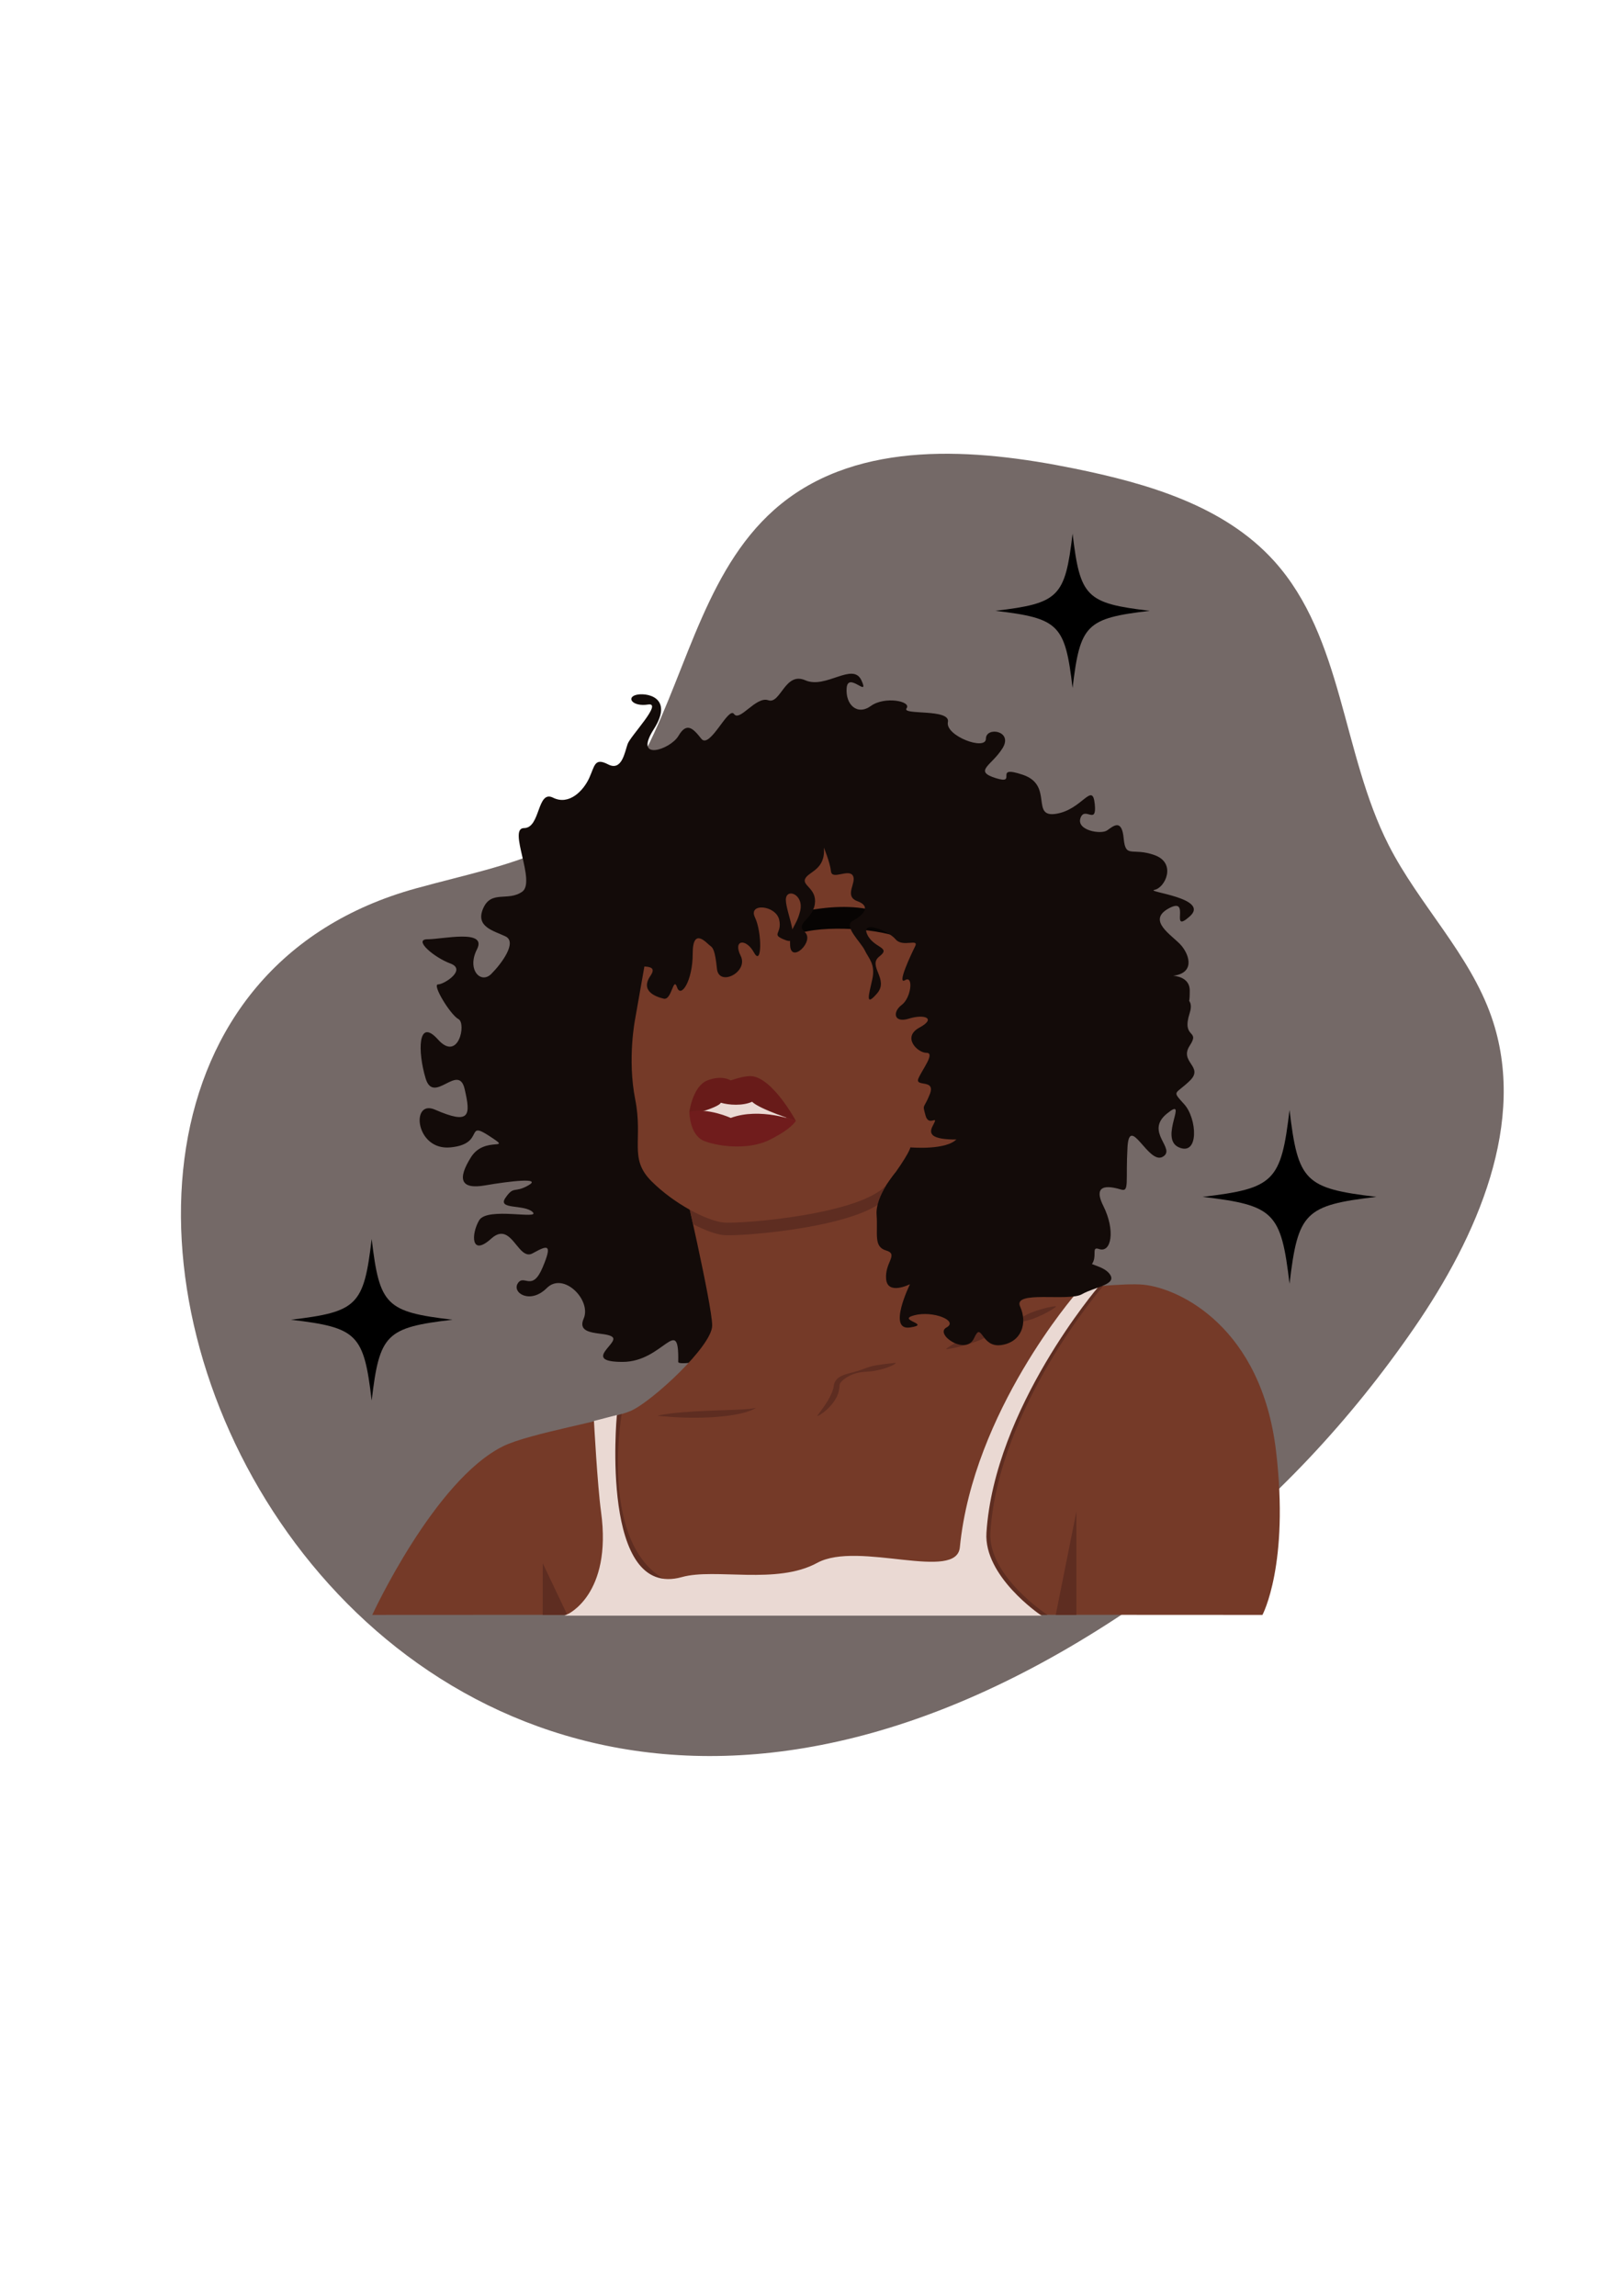 <svg xmlns="http://www.w3.org/2000/svg" xmlns:xlink="http://www.w3.org/1999/xlink" width="1587" zoomAndPan="magnify" viewBox="0 0 1190.25 1683.75" height="2245" preserveAspectRatio="xMidYMid meet" version="1.0"><defs><clipPath id="45b414c1a6"><path d="M 272.691 848 L 939 848 L 939 1184.969 L 272.691 1184.969 Z M 272.691 848 " clip-rule="nonzero"/></clipPath><clipPath id="5ee17faf3c"><path d="M 774 1108 L 790 1108 L 790 1184.969 L 774 1184.969 Z M 774 1108 " clip-rule="nonzero"/></clipPath><clipPath id="0291fafa4e"><path d="M 397 1146 L 417 1146 L 417 1184.969 L 397 1184.969 Z M 397 1146 " clip-rule="nonzero"/></clipPath><clipPath id="b26ddcd0d6"><path d="M 440 943 L 810 943 L 810 1184.969 L 440 1184.969 Z M 440 943 " clip-rule="nonzero"/></clipPath><clipPath id="0177126f19"><path d="M 416 943 L 806 943 L 806 1184.969 L 416 1184.969 Z M 416 943 " clip-rule="nonzero"/></clipPath><clipPath id="c10745e82b"><path d="M 401 928 L 820 928 L 820 1184.969 L 401 1184.969 Z M 401 928 " clip-rule="nonzero"/></clipPath><clipPath id="d5006bc069"><path d="M 729.98 391.375 L 843.207 391.375 L 843.207 504.602 L 729.98 504.602 Z M 729.98 391.375 " clip-rule="nonzero"/></clipPath><clipPath id="d38ed319f9"><path d="M 213.336 908.695 L 331.812 908.695 L 331.812 1027.168 L 213.336 1027.168 Z M 213.336 908.695 " clip-rule="nonzero"/></clipPath><clipPath id="9b3d0ec485"><path d="M 881.961 814.078 L 1009.434 814.078 L 1009.434 941.551 L 881.961 941.551 Z M 881.961 814.078 " clip-rule="nonzero"/></clipPath></defs><path fill="#746967" d="M 868.629 1151.617 C 934.055 1102.246 990.617 1041.473 1037.102 973.965 C 1083.25 906.949 1120.512 822.793 1093.836 745.93 C 1077.703 699.496 1040.617 663.543 1018.344 619.742 C 984.172 552.562 984.949 467.625 934.516 411.617 C 897.793 370.832 841.496 354.559 787.695 343.609 C 714.535 328.723 630.766 322.648 572.773 369.648 C 519.027 413.211 505.008 487.852 473.961 549.676 C 435.66 625.926 377.234 631.703 305.258 651.523 C -99.516 762.945 256.484 1613.453 868.629 1151.617 " fill-opacity="1" fill-rule="nonzero"/><path fill="#130b09" d="M 497.383 998.871 C 498.078 963.098 486.582 998.871 456.605 998.871 C 426.625 998.871 453.82 985.273 449.289 980.758 C 444.754 976.227 422.105 980.758 428.031 967.16 C 433.957 953.562 413.227 932.492 401.023 944.684 C 388.832 956.875 375.234 948.164 379.766 941.203 C 384.301 934.227 390.227 947.824 397.883 929.707 C 405.555 911.594 401.363 913.324 390.566 919.25 C 383.121 923.344 378.645 910.188 371.684 906.078 C 368.543 904.234 364.906 904.234 360.262 908.438 C 345.27 922.035 345.457 905.129 351.379 895.027 C 357.305 884.926 396.859 894.855 390.578 888.93 C 384.301 883.008 364.438 887.539 370.719 878.473 C 376.996 869.41 376.996 875.332 387.441 869.41 C 397.898 863.484 373.844 866.27 355.727 869.41 C 337.613 872.551 335.34 864.707 345.441 848.68 C 355.543 832.652 376.984 845.016 358.852 833.18 C 340.738 821.328 356.07 839.102 330.281 841.547 C 304.492 843.992 301.027 806.027 318.957 813.84 C 344.914 825.164 345.27 818.203 340.738 798.68 C 336.207 779.176 318.09 810.531 312.164 791.008 C 306.242 771.5 306.242 745.699 321.23 762.438 C 336.219 779.176 342.145 750.586 336.219 747.449 C 330.297 744.309 316.711 722 321.23 722 C 325.762 722 342.484 711.203 330.297 706.672 C 318.105 702.137 302.762 688.895 313.574 688.895 C 324.387 688.895 357.477 681.223 349.816 696.215 C 342.145 711.203 352.602 722 360.273 714.328 C 367.945 706.656 379.441 690.984 370.73 686.793 C 362.023 682.617 348.426 679.816 354.348 666.234 C 360.273 652.637 372.465 661.359 382.922 654.043 C 393.379 646.727 372.125 607.344 384.312 607.344 C 396.504 607.344 393.719 579.109 405.57 585.035 C 417.418 590.961 427.875 579.809 432.055 570.742 C 436.23 561.676 435.891 555.41 445.992 560.641 C 456.094 565.867 458.18 551.574 460.285 545.652 C 462.387 539.727 486.426 514.988 475.273 516.723 C 464.121 518.457 459.246 511.852 466.207 509.746 C 473.184 507.66 494.781 510.797 479.449 534.84 C 464.121 558.879 491.641 549.828 497.566 539.711 C 503.492 529.609 508.023 533.789 514.289 541.801 C 520.57 549.812 534.152 517.762 538.328 523.684 C 542.504 529.609 554.355 510.445 563.422 513.582 C 572.484 516.723 575.609 492.328 590.602 498.949 C 605.59 505.57 625.453 485.352 631.719 498.949 C 637.996 512.547 621.957 492.328 620.918 504.52 C 619.883 516.711 628.594 525.078 638.695 517.762 C 648.797 510.445 668.66 514.281 664.836 519.508 C 661 524.738 697.246 519.508 695.156 529.609 C 693.066 539.711 723.031 550.867 723.031 541.801 C 723.031 532.734 743.25 535.875 735.223 548.777 C 727.195 561.676 713.613 565.5 730.352 570.727 C 747.074 575.957 727.566 560.625 750.211 568.285 C 772.859 575.957 755.441 599.996 774.609 596.855 C 793.773 593.715 801.09 573.156 802.84 589.539 C 804.586 605.922 795.523 590.934 792.383 599.996 C 789.242 609.062 807.371 612.188 811.891 609.062 C 816.422 605.922 822.688 599.996 824.078 614.984 C 825.473 629.977 830.359 621.266 846.727 627.176 C 863.094 633.086 854.398 651.215 846.727 652.625 C 839.055 654.016 887.844 658.547 872.516 672.129 C 857.184 685.727 873.906 657.141 857.184 666.207 C 840.461 675.27 859.969 686.07 866.25 693.387 C 872.527 700.703 876.352 713.945 859.969 715.691 C 843.586 717.441 872.516 710.121 872.516 726.492 C 872.516 742.871 870.426 733.809 858.578 733.809 C 846.727 733.809 878.793 723.352 872.516 742.871 C 866.234 762.379 880.527 754.723 872.516 766.914 C 864.5 779.102 883.312 782.242 872.516 792.699 C 861.715 803.156 859.102 799.492 868.508 809.949 C 877.914 820.406 879.492 848.109 864.5 841.488 C 849.512 834.871 872.516 803.156 855.793 816.754 C 839.07 830.352 863.109 842.543 852.652 848.465 C 842.195 854.391 828.258 816.754 826.863 841.488 C 825.473 866.227 828.258 874.238 822.332 872.508 C 816.406 870.773 800.027 866.227 809.09 884.355 C 818.156 902.473 815.016 919.207 805.949 916.066 C 796.887 912.93 813.266 931.398 783.305 934.184 C 753.34 936.969 760.301 939.754 742.527 946.031 C 724.766 952.355 497.211 1007.754 497.383 998.871 Z M 497.383 998.871 " fill-opacity="1" fill-rule="nonzero"/><g clip-path="url(#45b414c1a6)"><path fill="#753a28" d="M 647.746 848.508 C 647.746 848.508 655.418 947.48 678.062 952.355 C 700.711 957.23 811.875 939.469 838.715 942.254 C 865.555 945.039 924.957 973.797 935.77 1064.043 C 945.742 1147.387 925.836 1184.441 925.836 1184.441 L 591.465 1184.273 L 272.996 1184.43 C 272.996 1184.43 318.488 1085.668 368.969 1060.719 C 388.535 1051.043 447.723 1041.555 463.055 1034.578 C 478.387 1027.602 522.289 987.18 522.289 972.203 C 522.289 957.215 500.336 862.789 500.336 862.789 Z M 647.746 848.508 " fill-opacity="1" fill-rule="nonzero"/></g><path fill="#5e2d21" d="M 650.883 877.25 C 650.914 877.223 650.926 877.18 650.957 877.152 C 648.711 860.914 647.746 848.496 647.746 848.496 L 500.336 862.789 C 500.336 862.789 503.945 878.316 508.234 897.797 C 516.816 902.316 524.746 905.199 530.301 905.824 C 542.504 907.215 634.16 899.898 650.883 877.25 Z M 650.883 877.25 " fill-opacity="1" fill-rule="nonzero"/><path fill="#753a28" d="M 465.84 747.094 C 465.84 747.094 459.914 776.359 465.84 806.324 C 471.766 836.289 460.965 849.531 477.688 866.27 C 494.41 882.992 518.109 895.195 530.316 896.59 C 542.52 897.98 634.16 890.664 650.883 868.016 C 667.605 845.367 667.605 841.531 667.605 841.531 C 667.605 841.531 694.785 843.977 702.105 834.91 C 709.422 825.848 696.18 610.496 696.18 610.496 L 489.879 610.496 Z M 465.84 747.094 " fill-opacity="1" fill-rule="nonzero"/><path fill="#070403" d="M 589.547 668.336 C 612.098 663.848 629.262 664.414 642.871 668.336 L 663.602 689.422 C 648.027 680.883 602.789 678.012 584.148 685.246 Z M 589.547 668.336 " fill-opacity="1" fill-rule="nonzero"/><path fill="#130b09" d="M 604.184 621.648 C 605.574 637.676 593.383 639.07 590.586 644.297 C 587.801 649.527 599.297 651.613 597.562 663.109 C 595.812 674.602 582.926 677.047 590.246 683.668 C 597.562 690.289 580.145 707.012 579.445 693.43 C 578.75 679.832 583.625 680.883 586.766 668.336 C 589.902 655.793 576.309 650.918 576.309 659.969 C 576.309 669.035 588.156 694.125 576.309 689.594 C 564.457 685.059 573.863 685.414 571.434 674.602 C 568.988 663.805 548.43 662.059 553.66 672.855 C 558.887 683.652 558.887 709.441 552.965 698.645 C 547.039 687.844 537.277 689.238 543.203 701.086 C 549.125 712.938 527.176 724.09 525.781 710.492 C 524.391 696.895 522.812 694.992 520.727 693.598 C 518.637 692.207 508.008 679.137 508.008 699.352 C 508.008 719.559 499.301 732.457 496.516 724.09 C 493.73 715.723 492.68 733.852 486.754 732.457 C 480.828 731.066 469.336 726.887 476.992 715.734 C 484.664 704.582 463.395 711.898 463.055 705.973 C 462.699 700.051 483.613 592.367 483.613 592.367 L 713.258 601.43 C 713.258 601.43 734.867 834.91 713.258 835.609 C 691.648 836.305 678.762 835.609 683.988 825.848 C 689.219 816.086 681.203 827.238 678.762 818.176 C 676.316 809.109 677.367 813.996 681.902 802.488 C 686.434 790.996 670.746 797.617 673.531 790.996 C 676.316 784.375 686.078 772.184 679.457 772.184 C 672.836 772.184 661.34 760.688 674.227 753.715 C 687.113 746.738 677.711 743.609 666.555 747.094 C 655.402 750.574 654.367 742.219 661.328 736.992 C 668.305 731.762 670.035 715.039 663.77 718.875 C 657.492 722.711 667.949 700.406 671.09 694.141 C 674.227 687.875 662.023 695.191 656.797 688.91 C 651.566 682.629 631.348 674.617 635.879 685.074 C 640.414 695.531 653.996 694.48 644.945 701.457 C 635.879 708.434 652.262 718.18 643.199 728.637 C 634.133 739.094 637.273 729.332 639.719 718.18 C 642.16 707.027 636.934 702.848 634.148 696.922 C 631.363 691 618.121 679.148 625.438 675.312 C 632.754 671.477 639.375 664.855 628.918 661.02 C 618.461 657.184 628.562 647.422 625.438 642.207 C 622.297 636.98 610.109 645.691 609.41 639.07 C 608.715 632.449 604.184 621.648 604.184 621.648 Z M 604.184 621.648 " fill-opacity="1" fill-rule="nonzero"/><path fill="#5e2d21" d="M 656.895 999.938 C 656.254 1000.434 655.543 1000.863 654.836 1001.23 C 654.125 1001.613 653.387 1001.941 652.645 1002.254 C 651.168 1002.879 649.664 1003.375 648.141 1003.832 C 646.621 1004.27 645.102 1004.656 643.582 1004.996 C 642.062 1005.336 640.527 1005.621 638.977 1005.777 C 637.43 1005.961 635.867 1006.02 634.305 1006.148 C 632.742 1006.262 631.191 1006.43 629.672 1006.742 C 628.152 1007.055 626.676 1007.496 625.227 1008.051 C 623.789 1008.59 622.398 1009.285 621.117 1010.082 C 620.48 1010.48 619.855 1010.906 619.273 1011.332 C 618.988 1011.559 618.703 1011.773 618.434 1012.016 C 618.164 1012.242 617.906 1012.484 617.668 1012.711 C 616.699 1013.664 615.961 1014.672 615.734 1015.668 C 615.707 1015.793 615.676 1015.906 615.664 1016.035 L 615.633 1016.219 C 615.633 1016.277 615.633 1016.348 615.633 1016.406 L 615.605 1016.945 L 615.562 1017.613 C 615.535 1018.055 615.465 1018.48 615.406 1018.918 C 615.336 1019.348 615.25 1019.773 615.152 1020.199 C 614.77 1021.891 614.141 1023.496 613.375 1024.988 C 612.609 1026.477 611.699 1027.871 610.691 1029.18 C 609.695 1030.484 608.617 1031.691 607.449 1032.828 C 606.301 1033.965 605.078 1035.016 603.801 1035.984 C 603.16 1036.465 602.508 1036.938 601.824 1037.363 C 601.156 1037.801 600.461 1038.199 599.734 1038.57 L 599.465 1038.242 C 601.355 1035.699 603.203 1033.227 604.906 1030.711 C 605.762 1029.461 606.555 1028.184 607.309 1026.906 C 608.047 1025.625 608.742 1024.332 609.34 1023.027 C 609.949 1021.719 610.477 1020.41 610.891 1019.09 C 610.988 1018.762 611.074 1018.422 611.16 1018.098 C 611.23 1017.77 611.316 1017.43 611.371 1017.102 L 611.441 1016.605 L 611.484 1016.348 L 611.543 1015.98 C 611.559 1015.852 611.586 1015.723 611.598 1015.594 L 611.684 1015.211 C 611.742 1014.957 611.828 1014.715 611.91 1014.457 C 612.266 1013.465 612.809 1012.598 613.445 1011.871 C 613.758 1011.504 614.102 1011.176 614.441 1010.879 C 614.613 1010.723 614.781 1010.578 614.965 1010.453 C 615.152 1010.309 615.32 1010.184 615.52 1010.066 C 616.258 1009.57 617.027 1009.188 617.793 1008.848 C 618.562 1008.504 619.344 1008.234 620.109 1007.98 C 620.492 1007.852 620.891 1007.738 621.273 1007.625 C 621.66 1007.523 622.043 1007.41 622.441 1007.312 L 624.742 1006.699 L 625.879 1006.387 L 626.445 1006.23 L 627.016 1006.074 C 627.77 1005.879 628.52 1005.648 629.273 1005.422 C 632.273 1004.527 635.215 1003.219 638.227 1002.34 C 639.73 1001.898 641.266 1001.57 642.801 1001.316 C 644.336 1001.047 645.867 1000.832 647.402 1000.621 C 648.938 1000.422 650.473 1000.238 652.008 1000.066 C 653.543 999.895 655.074 999.727 656.652 999.527 Z M 656.895 999.938 " fill-opacity="1" fill-rule="nonzero"/><path fill="#5e2d21" d="M 482.223 1038.426 C 482.578 1038.27 482.961 1038.172 483.328 1038.086 C 483.699 1037.988 484.082 1037.914 484.453 1037.832 C 485.203 1037.676 485.957 1037.531 486.711 1037.418 C 488.219 1037.164 489.738 1036.965 491.242 1036.766 C 494.27 1036.383 497.281 1036.098 500.309 1035.84 C 506.348 1035.332 512.371 1035.004 518.395 1034.746 C 524.418 1034.477 530.43 1034.293 536.426 1034.094 C 539.422 1033.996 542.422 1033.867 545.418 1033.684 C 546.91 1033.598 548.418 1033.469 549.895 1033.312 C 551.387 1033.141 552.863 1032.93 554.355 1032.531 C 553.105 1033.426 551.656 1034.066 550.223 1034.633 C 548.773 1035.203 547.293 1035.645 545.801 1036.055 C 542.82 1036.863 539.805 1037.434 536.793 1037.914 C 533.77 1038.398 530.742 1038.754 527.699 1039.023 C 524.676 1039.309 521.633 1039.492 518.594 1039.621 C 512.527 1039.875 506.445 1039.891 500.395 1039.664 C 497.367 1039.551 494.328 1039.379 491.301 1039.152 C 489.781 1039.039 488.273 1038.91 486.754 1038.77 L 484.48 1038.57 C 484.098 1038.527 483.727 1038.5 483.344 1038.484 C 482.988 1038.441 482.605 1038.414 482.223 1038.426 Z M 482.223 1038.426 " fill-opacity="1" fill-rule="nonzero"/><path fill="#5e2d21" d="M 774.336 958.523 C 772.859 959.656 771.312 960.609 769.734 961.52 C 768.172 962.43 766.566 963.266 764.961 964.047 C 763.34 964.828 761.707 965.57 760.059 966.266 C 758.41 966.961 756.734 967.586 755 968.07 C 751.535 969.051 747.898 969.547 744.5 970.699 C 741.09 971.82 737.852 973.367 734.699 975.129 C 733.902 975.57 733.121 976.012 732.324 976.438 L 731.133 977.078 C 730.734 977.277 730.336 977.504 729.922 977.703 C 728.316 978.527 726.684 979.238 725.051 979.988 C 721.781 981.469 718.516 982.961 715.148 984.168 C 713.469 984.777 711.766 985.348 710.047 985.871 C 708.34 986.41 706.609 986.91 704.859 987.363 C 703.113 987.832 701.367 988.258 699.59 988.629 C 697.812 988.996 696.023 989.34 694.191 989.551 L 694.004 989.07 C 695.512 987.988 697.059 987.035 698.625 986.113 C 700.188 985.191 701.777 984.336 703.367 983.5 C 704.961 982.676 706.578 981.879 708.215 981.113 C 709.832 980.344 711.48 979.621 713.129 978.938 C 716.441 977.559 719.852 976.465 723.262 975.359 C 724.965 974.805 726.668 974.234 728.402 973.766 C 728.828 973.641 729.27 973.539 729.711 973.41 L 731.016 973.086 C 731.898 972.859 732.777 972.66 733.645 972.445 C 737.168 971.621 740.609 970.586 743.875 969.121 C 747.156 967.688 750.199 965.598 753.41 963.992 C 755.016 963.184 756.676 962.516 758.367 961.918 C 760.059 961.32 761.762 960.754 763.484 960.254 C 765.203 959.758 766.949 959.289 768.727 958.906 C 770.5 958.535 772.293 958.195 774.141 958.023 Z M 774.336 958.523 " fill-opacity="1" fill-rule="nonzero"/><path fill="#ead9d3" d="M 578.395 822.023 L 563.422 803.555 L 512.883 806.68 L 515.324 823.418 Z M 578.395 822.023 " fill-opacity="1" fill-rule="nonzero"/><path fill="#681b19" d="M 505.566 815.402 C 505.566 815.402 508.008 796.594 518.809 792.402 C 529.605 788.223 535.887 792.402 535.887 792.402 C 535.887 792.402 545.645 788.922 550.875 789.262 C 566.559 790.312 583.625 822.012 583.625 822.012 C 583.625 822.012 557.141 813.641 551.57 808.074 C 544.594 811.211 534.492 810.516 528.566 808.77 C 528.297 811.34 507.652 818.742 505.566 815.402 Z M 505.566 815.402 " fill-opacity="1" fill-rule="nonzero"/><path fill="#701c1c" d="M 505.566 815.402 C 505.566 815.402 505.566 832.129 516.023 836.66 C 524.277 840.238 547.734 844.332 564.457 835.965 C 581.18 827.594 583.625 822.023 583.625 822.023 C 583.625 822.023 557.48 811.922 535.887 819.938 C 535.887 819.938 519.504 812.266 505.566 815.402 Z M 505.566 815.402 " fill-opacity="1" fill-rule="nonzero"/><g clip-path="url(#5ee17faf3c)"><path fill="#5e2d21" d="M 789.371 1184.43 L 789.398 1108.645 L 774.238 1184.43 Z M 789.371 1184.43 " fill-opacity="1" fill-rule="nonzero"/></g><g clip-path="url(#0291fafa4e)"><path fill="#5e2d21" d="M 397.969 1184.43 L 398.066 1146.621 L 416.039 1184.43 Z M 397.969 1184.43 " fill-opacity="1" fill-rule="nonzero"/></g><g clip-path="url(#b26ddcd0d6)"><path fill="#5e2d21" d="M 795.324 944.512 C 795.324 944.512 720.051 1035.457 710.301 1134.785 C 707.715 1161.059 551.586 1168.5 511.676 1165.445 C 434.312 1159.523 455.949 1037.035 455.949 1037.035 L 440.988 1041.453 C 440.988 1041.453 443.137 1089.094 447.199 1108.656 C 456.605 1153.953 452.754 1169.824 523.168 1175.562 C 608.543 1182.539 755.34 1184.359 768.199 1184.441 C 768.199 1184.441 724.242 1155.898 726.328 1123.633 C 732.254 1031.977 809.02 943.191 809.02 943.191 Z M 795.324 944.512 " fill-opacity="1" fill-rule="nonzero"/></g><g clip-path="url(#0177126f19)"><path fill="#ead9d3" d="M 789.398 949.043 C 789.398 949.043 714.125 1035.473 704.379 1134.785 C 701.793 1161.059 629.457 1130.254 599.492 1146.637 C 569.531 1163.016 524.375 1150.316 500.18 1157.094 C 439.199 1174.172 451.773 1038.441 451.773 1038.441 L 436.117 1042.504 C 436.117 1042.504 438.574 1088.867 441.273 1108.656 C 449.641 1169.992 416.184 1184.457 416.184 1184.457 L 762.273 1184.457 C 762.273 1184.457 720.758 1156.27 722.848 1124.004 C 728.773 1032.348 805.184 943.219 805.184 943.219 Z M 789.398 949.043 " fill-opacity="1" fill-rule="nonzero"/></g><g clip-path="url(#c10745e82b)"><path stroke-linecap="butt" transform="matrix(1.421, 0, 0, 1.421, 272.995, 494.175)" fill="none" stroke-linejoin="miter" d="M 363.46 320.149 C 363.46 320.149 310.481 380.98 303.621 450.879 C 301.801 469.371 250.889 447.69 229.799 459.221 C 208.711 470.749 176.929 461.811 159.9 466.581 C 116.98 478.601 125.83 383.07 125.83 383.07 L 114.811 385.929 C 114.811 385.929 116.54 418.561 118.44 432.489 C 124.329 475.659 100.781 485.84 100.781 485.84 L 344.369 485.84 C 344.369 485.84 315.149 466.001 316.62 443.291 C 320.791 378.781 374.57 316.049 374.57 316.049 Z M 363.46 320.149 " stroke="#ead9d3" stroke-width="0.731" stroke-opacity="1" stroke-miterlimit="10"/></g><path fill="#130b09" d="M 656.809 859.805 C 656.809 859.805 641.82 877.082 642.871 891.02 C 643.922 904.957 640.426 914.363 649.848 917.16 C 659.254 919.945 648.797 925.871 649.848 938.078 C 650.898 950.266 667.352 941.871 667.352 941.871 C 667.352 941.871 650.543 976.055 667.281 973.625 C 684.004 971.18 656.738 968.254 670.547 964.672 C 684.359 961.094 703.168 968.75 694.121 973.625 C 685.055 978.496 708.426 994.566 714.336 981.48 C 720.246 968.395 719.195 988.613 734.188 986.527 C 749.176 984.438 753.695 970.5 748.125 958.293 C 742.555 946.105 783.672 954.812 793.434 949.23 C 803.195 943.66 819.918 942.254 813.652 934.238 C 807.371 926.227 792.738 929.012 787.508 915.074 C 782.25 901.121 656.809 859.805 656.809 859.805 Z M 656.809 859.805 " fill-opacity="1" fill-rule="nonzero"/><g clip-path="url(#d5006bc069)"><path fill="#000000" d="M 786.594 391.375 C 781.078 438 776.605 442.473 729.98 447.988 C 730.078 448 730.176 448.012 730.27 448.023 L 730.273 448.023 C 776.621 453.527 781.09 458.078 786.594 504.602 C 792.113 457.98 796.586 453.508 843.207 447.988 C 796.586 442.473 792.113 438 786.594 391.375 Z M 786.594 391.375 " fill-opacity="1" fill-rule="nonzero"/></g><g clip-path="url(#d38ed319f9)"><path fill="#000000" d="M 272.574 908.695 C 266.801 957.477 262.121 962.156 213.336 967.93 C 213.438 967.941 213.539 967.957 213.641 967.969 C 262.141 973.723 266.812 978.488 272.574 1027.168 C 278.348 978.387 283.027 973.703 331.812 967.93 C 283.027 962.156 278.348 957.477 272.574 908.695 Z M 272.574 908.695 " fill-opacity="1" fill-rule="nonzero"/></g><g clip-path="url(#9b3d0ec485)"><path fill="#000000" d="M 945.695 814.078 C 939.484 866.566 934.449 871.602 881.961 877.816 C 882.07 877.828 882.176 877.84 882.285 877.855 C 934.469 884.047 939.496 889.172 945.695 941.551 C 951.906 889.062 956.945 884.027 1009.434 877.816 C 956.945 871.602 951.906 866.566 945.695 814.078 Z M 945.695 814.078 " fill-opacity="1" fill-rule="nonzero"/></g></svg>
